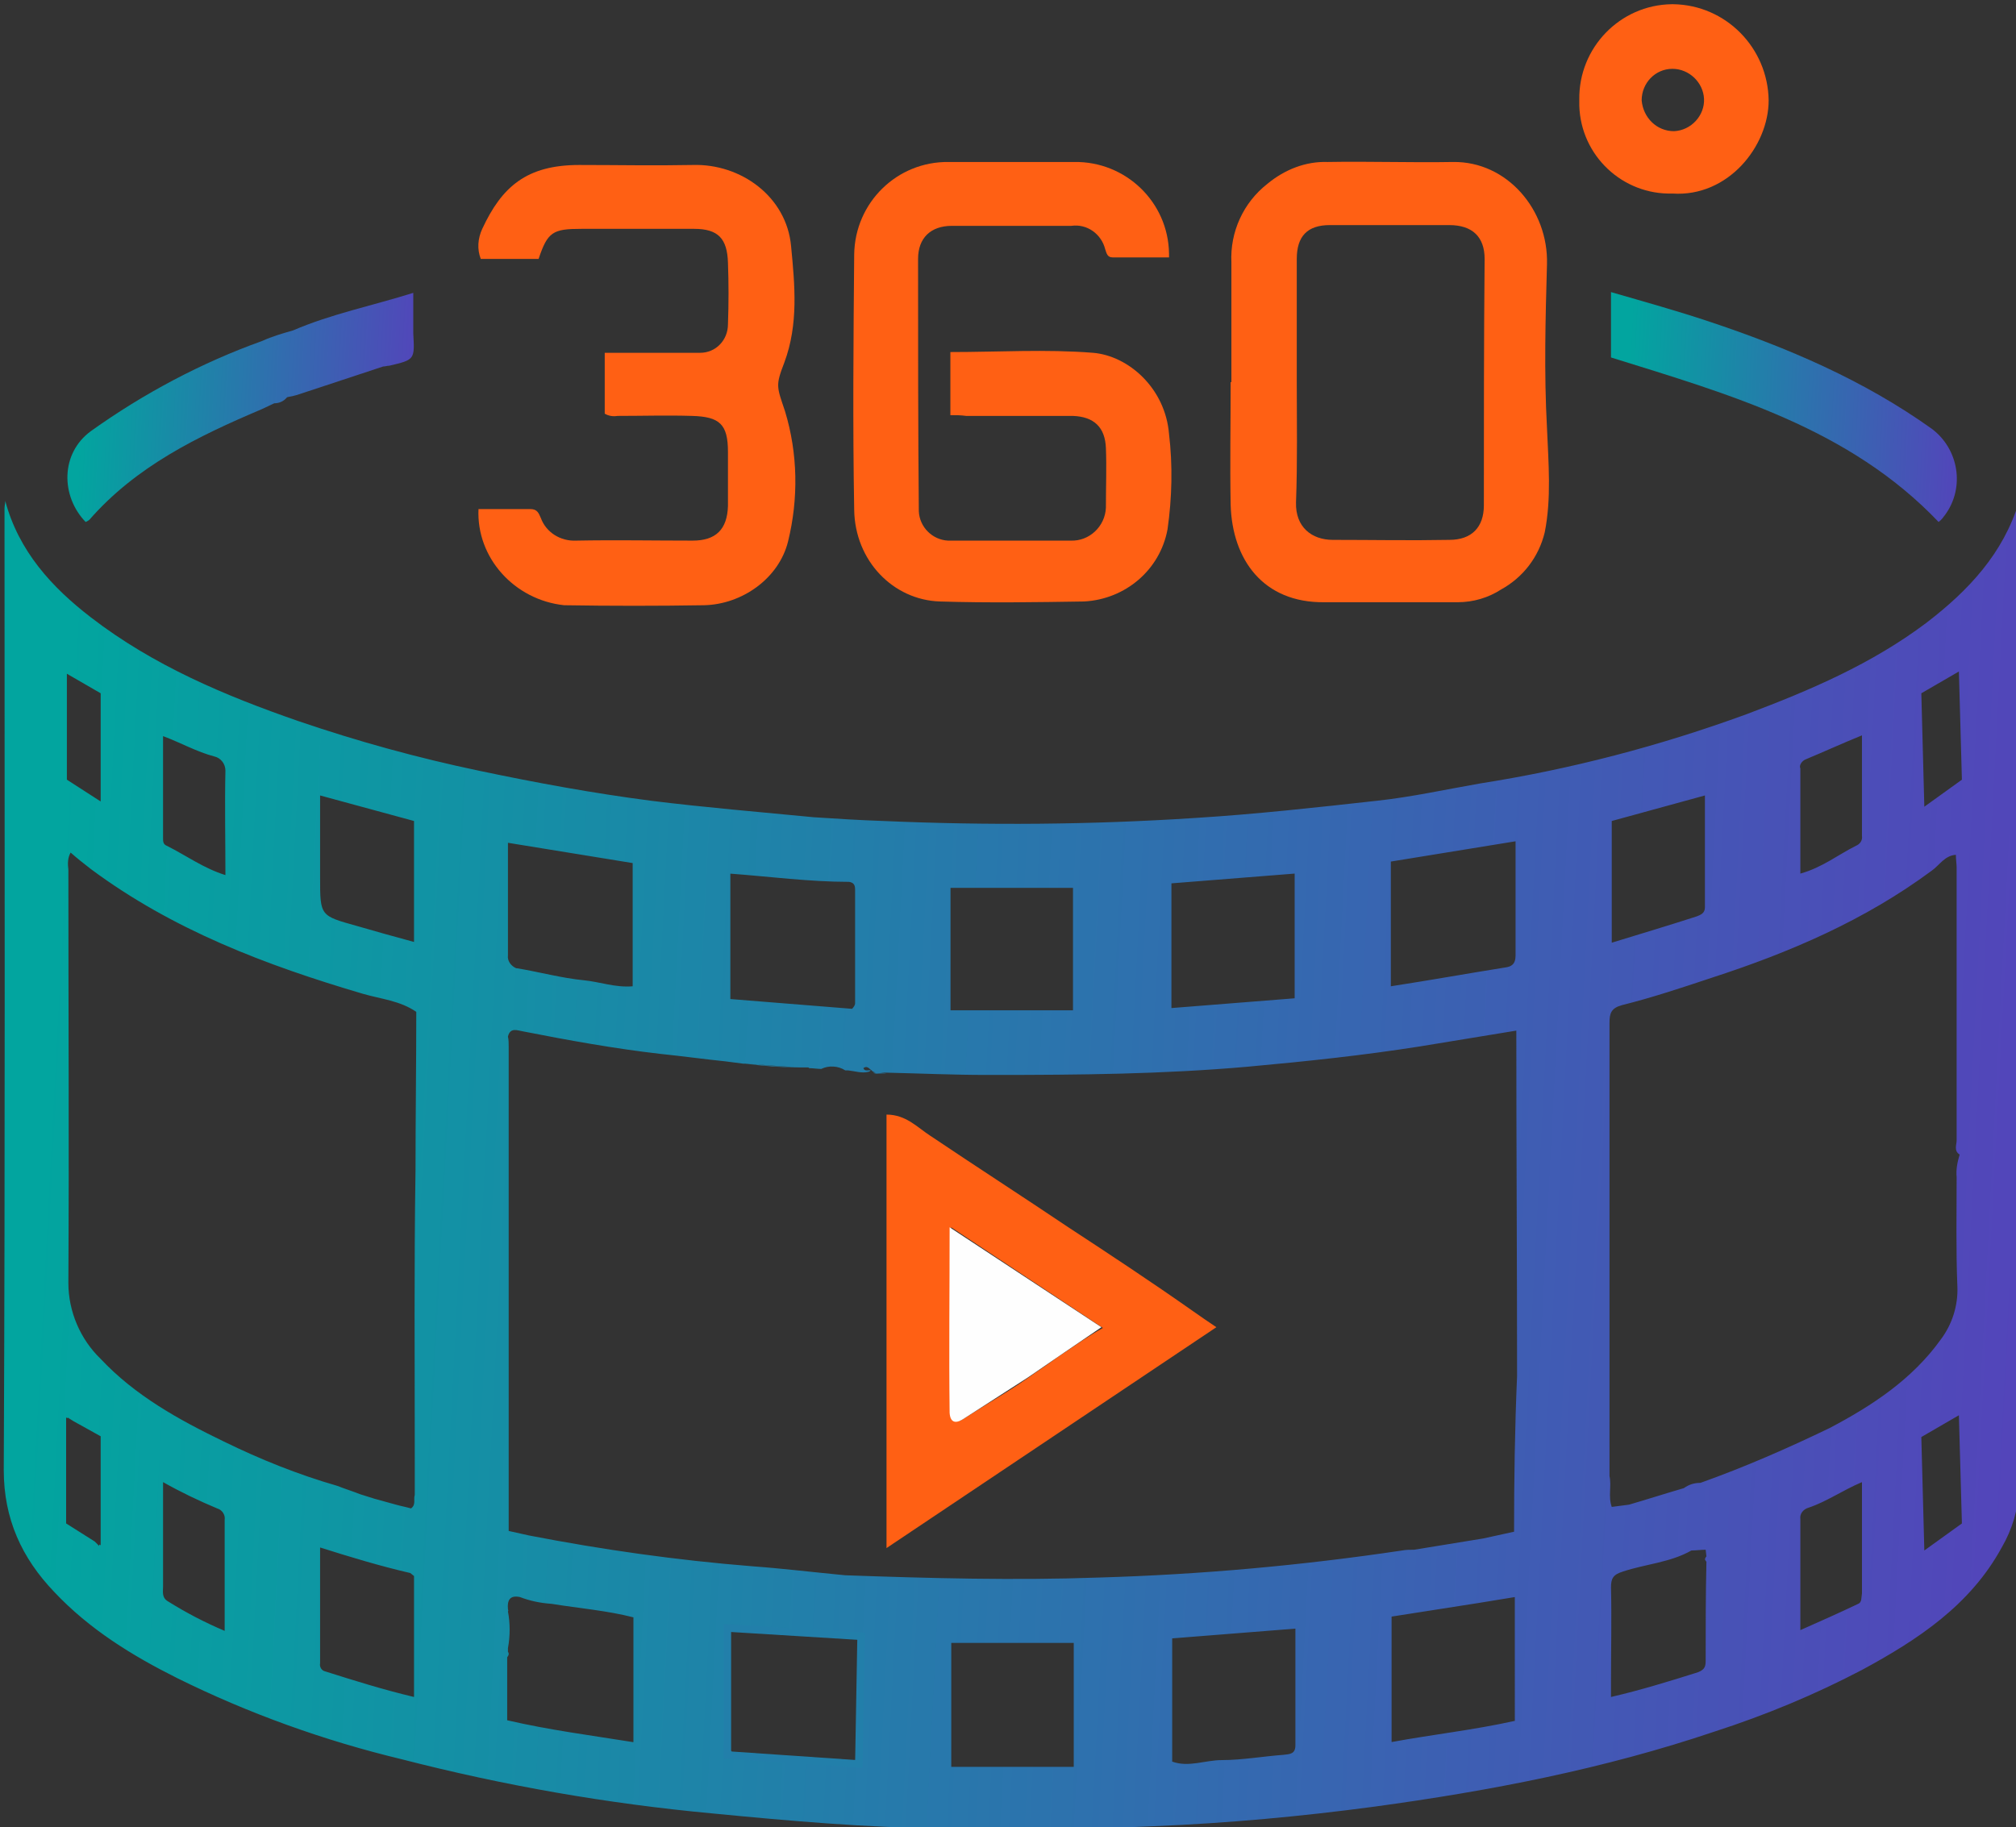 <?xml version="1.0" encoding="utf-8"?>
<!-- Generator: Adobe Illustrator 23.0.2, SVG Export Plug-In . SVG Version: 6.00 Build 0)  -->
<svg version="1.1" id="Layer_1" xmlns="http://www.w3.org/2000/svg" xmlns:xlink="http://www.w3.org/1999/xlink" x="0px" y="0px"
	 viewBox="0 0 268.3 243.2" style="enable-background:new 0 0 268.3 243.2;" xml:space="preserve">
<rect x="0" y="0" width="268.3" height="243.2" fill="#333333" stroke="none"/>
<style type="text/css">
	.st0{fill:#FF6014;}
	.st1{fill:#584192;}
	.st2{fill:url(#Path_10_1_);}
	.st3{fill:url(#Path_11_1_);}
	.st4{fill:url(#Path_12_1_);}
	.st5{fill:#FEFEFE;}
	.st6{fill:none;stroke:#227FAA;}
</style>
<g>
	<g id="Group_2" transform="translate(920.181 161.061)">
		<path id="Path_2" class="st0" d="M-793.7-105.8v-8.4c6.4,0,12.7-0.4,19,0.1c4.7,0.4,9.6,4.7,10.1,10.8c0.5,4.2,0.4,8.5-0.2,12.7
			c-1,5.4-5.6,9.3-11.1,9.6c-6.4,0.1-12.8,0.2-19.2,0c-6.2-0.2-11.3-5.4-11.4-12.2c-0.2-11.3-0.1-22.7,0-34
			c0.1-6.9,5.7-12.4,12.6-12.3c5.6,0,11.1,0,16.7,0c6.8-0.1,12.5,5.3,12.6,12.2c0,0.2,0,0.3,0,0.5c-2.5,0-5,0-7.5,0
			c-0.7,0-0.8-0.5-1-1.1c-0.5-2-2.4-3.4-4.5-3.1c-5.3,0-10.6,0-15.9,0c-2.8,0-4.5,1.6-4.5,4.4c0,11.2,0,22.4,0.1,33.6
			c0.1,2.1,1.8,3.8,3.9,3.9c5.4,0,10.9,0,16.3,0c2.5,0.1,4.6-1.9,4.7-4.4c0-0.1,0-0.2,0-0.3c0-2.5,0.1-5.1,0-7.6
			c-0.1-2.8-1.6-4.2-4.4-4.3c-4.7,0-9.5,0-14.2,0C-792.3-105.8-792.9-105.8-793.7-105.8z"/>
		<path id="Path_3" class="st0" d="M-714.3-104.1c-0.4-7.3-0.2-14.6,0-21.8c0.2-7.2-5.3-13.7-12.5-13.6c-5.6,0.1-11.1-0.1-16.7,0
			c-2.9-0.1-5.7,1-8,2.9c-3.2,2.5-5,6.4-4.8,10.5c0,5.3,0,10.6,0,15.9h-0.1c0,5.4-0.1,10.9,0,16.3c0.2,7.3,4.3,13.1,12.5,13
			c5.9,0,11.8,0,17.7,0c2.1,0,4.1-0.6,5.8-1.7c2.9-1.6,5-4.3,5.8-7.6C-713.7-94.7-714.1-99.4-714.3-104.1z M-722.7-93.8
			c0,2.9-1.6,4.6-4.6,4.6c-5.2,0.1-10.3,0-15.5,0c-2.8,0-5-1.7-4.9-5c0.2-5.4,0.1-10.7,0.1-16.1h0c0-5.4,0-10.8,0-16.3
			c0-3,1.4-4.5,4.4-4.5c5.3,0,10.6,0,15.9,0c3.1,0,4.7,1.6,4.7,4.5C-722.7-115.6-722.7-104.7-722.7-93.8z"/>
		<path id="Path_4" class="st0" d="M-856.5-93.3c2.4,0,4.6,0,6.9,0c0.9,0,1.1,0.5,1.4,1.2c0.7,1.9,2.6,3.1,4.7,3
			c5.2-0.1,10.3,0,15.5,0c3.1,0,4.6-1.5,4.7-4.6c0-2.4,0-4.8,0-7.2c0-3.7-1.1-4.7-4.8-4.8c-3.3-0.1-6.6,0-9.9,0
			c-0.6,0.1-1.2,0-1.7-0.3v-8.1c3,0,5.9,0,8.8,0c1.3,0,2.6,0,3.9,0c2.1,0,3.7-1.7,3.7-3.8c0,0,0,0,0,0c0.1-2.7,0.1-5.5,0-8.2
			c-0.1-3.2-1.3-4.5-4.5-4.5c-5,0-10,0-15,0c-3.8,0-4.5,0.4-5.7,4h-7.7c-0.5-1.3-0.4-2.7,0.2-4c2.6-5.6,5.9-8.5,12.9-8.5
			c5,0,10,0.1,15.1,0c6.4-0.2,12.5,4.2,13.1,10.8c0.5,5.2,1,10.4-0.9,15.5c-1.2,3.1-1,3.2,0.1,6.5c1.7,5.6,1.8,11.6,0.4,17.3
			c-1.2,4.9-6.1,8.4-11.2,8.5c-6.2,0.1-12.4,0.1-18.6,0C-851.7-81.2-856.8-86.8-856.5-93.3z"/>
		<path id="Path_5" class="st0" d="M-697.5-160.5h-0.2c-6.9,0.1-12.4,5.8-12.3,12.7v0.8c0.2,6.7,5.8,11.9,12.4,11.7
			c7.4,0.5,12.8-6.3,12.8-12.4C-684.9-154.7-690.5-160.4-697.5-160.5z M-697.4-143.6c-2.3,0-4.1-1.8-4.3-4.1c0-2.3,1.8-4.2,4.1-4.2
			c2.2,0,4.1,1.8,4.2,4C-693.3-145.7-695.1-143.7-697.4-143.6z"/>
		<path id="Path_6" class="st1" d="M-759.9-18.7l-3.4,0.1C-762.3-19.2-761-19.3-759.9-18.7z"/>
		<path id="Path_7" class="st1" d="M-766.7-18.6c0.3-0.2,0.6-0.6,1.1-0.3C-765.9-18.4-766.4-18.6-766.7-18.6L-766.7-18.6z"/>
		<path id="Path_8" class="st1" d="M-764.4,56.9c0,5.5-0.1,11-0.1,16.5c-0.8-1.2-0.3-2.5-0.4-3.8c-0.1-2.4-0.1-4.8,0-7.1
			c0.2-1.5-1.1-2.6-0.9-4.1C-765.7,57.5-765.6,56.8-764.4,56.9z"/>
		<path id="Path_9" class="st0" d="M-761.5,13.4c-5.4-3.8-11-7.5-16.5-11.1c-6.1-4.1-12.3-8.1-18.4-12.2c-1.7-1.1-3.2-2.8-5.8-2.8
			V45l43.9-29.4C-759.5,14.8-760.5,14.1-761.5,13.4z M-779,19.3c-0.3,0.2-0.6,0.4-1,0.7c-1.1,0.8-2.2,1.5-3.3,2.3
			c-1.7,1.2-3.5,2.3-5.3,3.4c-1.1,0.7-2.1,1.3-3.2,2c-0.2,0.1-0.4,0.3-0.6,0.3c-0.1,0-0.2,0.1-0.3,0.1c-0.1,0-0.2,0-0.3,0
			c0,0,0,0,0,0c0,0,0,0,0,0h0c0,0,0,0,0,0c0,0-0.1,0-0.2,0c0,0-0.1-0.1-0.1-0.1c0,0,0,0-0.1-0.1c0,0,0,0,0,0c0,0-0.1-0.1-0.1-0.2
			c0-0.1-0.1-0.1-0.1-0.2c0,0,0,0,0,0c0-0.1,0-0.3,0-0.5v0c-0.1-8.1,0-16.2,0-24.7l20.2,13.4C-775.4,16.8-777.2,18.1-779,19.3z"/>
		<g id="Group_1" transform="translate(913.719 458.42)">
			
				<linearGradient id="Path_10_1_" gradientUnits="userSpaceOnUse" x1="-1993.327" y1="-86.898" x2="-1991.843" y2="-86.948" gradientTransform="matrix(46.112 0 0 -30.495 90092.461 -3215.768)">
				<stop  offset="0" style="stop-color:#02A59F"/>
				<stop  offset="1" style="stop-color:#7D13C8"/>
			</linearGradient>
			<path id="Path_10" class="st2" d="M-1782.1-570.8c-0.3,0-0.5,0.1-0.8,0.1l-11.5,3.8l-0.4,0.1c-0.3,0.1-0.6,0.1-0.9,0.2
				c-0.4,0.5-1,0.8-1.7,0.8c-0.6,0.3-1.1,0.5-1.7,0.8c-8.5,3.6-16.7,7.6-22.9,14.7c-0.1,0.1-0.3,0.2-0.5,0.3
				c-3.3-3.4-3.4-9.1,0.7-12.1c7-5,14.7-9.1,22.8-12l0,0c1.3-0.6,2.7-1,4.1-1.4c5.1-2.2,10.6-3.3,16-5v5.4
				C-1778.7-571.6-1778.7-571.6-1782.1-570.8z"/>
			
				<linearGradient id="Path_11_1_" gradientUnits="userSpaceOnUse" x1="-1996.264" y1="-78.759" x2="-1994.78" y2="-78.809" gradientTransform="matrix(268.281 0 0 -177.058 533734.188 -14413.402)">
				<stop  offset="0" style="stop-color:#02A59F"/>
				<stop  offset="1" style="stop-color:#7D13C8"/>
			</linearGradient>
			<path id="Path_11" class="st3" d="M-1717.7-476.7c0.3,0.2,0.7,0.1,1.1,0.1c0.2,0,0.4,0,0.7,0
				C-1716.5-476.7-1717.1-476.7-1717.7-476.7z M-1565.1-549.8c0-1,0-2-0.1-2.9c-2.1,6.9-6.7,11.8-12.3,16.1c-7.3,5.5-15.5,9-24,12.2
				c-11.5,4.2-23.3,7.3-35.4,9.2c-4.6,0.8-9.1,1.8-13.7,2.3c-8.1,0.9-16.2,1.8-24.3,2.3c-13.8,0.9-27.6,1-41.4,0.4
				c-3.1-0.1-6.2-0.3-9.3-0.5c-7.2-0.7-14.5-1.3-21.7-2.2c-7.7-1-15.3-2.4-22.9-4c-8.1-1.7-16.1-3.9-24-6.6
				c-9.8-3.4-19.3-7.4-27.6-13.8c-5.2-4-9.6-8.8-11.4-15.5c0,0.3-0.1,0.7-0.1,1c0,0.3,0,0.7,0,1c0,42.3,0.1,84.7-0.1,127
				c0,6.5,2.4,11.7,6.7,16.2c4.7,5,10.4,8.5,16.4,11.5c9.5,4.7,19.5,8.3,29.9,10.8c13.6,3.5,27.3,5.9,41.3,7.2
				c10.3,1,20.5,1.9,30.8,2c9.3,0.4,18.7,0.1,28-0.3c9.8-0.4,19.6-1.3,29.3-2.6c15.4-2.1,30.5-5,45.3-10c6.8-2.2,13.3-4.9,19.6-8.2
				c7.4-4,14.4-8.6,18.6-16.3c1.4-2.4,2.2-5.1,2.3-7.8v-50.9c0-0.3-0.1-0.5-0.1-0.8l0-0.8c0-0.5,0.1-1,0.1-1.4
				C-1565.1-500-1565.1-524.9-1565.1-549.8z M-1791.3-513.6l12.5,3.4v8l0,8.1c-2.6-0.7-5.1-1.4-7.5-2.1c-5-1.4-5-1.3-5-6.5V-513.6z
				 M-1812.2-521.5c2.4,0.9,4.5,2.1,6.8,2.7c0.9,0.2,1.5,1,1.5,1.9c-0.1,4.6,0,9.2,0,13.9c-2.9-0.9-5.2-2.6-7.8-3.9
				c-0.5-0.2-0.5-0.6-0.5-1V-521.5z M-1825-529.8l4.5,2.6v14.4l-4.5-2.9V-529.8z M-1820.5-413.8l-0.2-0.1v0.2
				c-0.2-0.2-0.4-0.4-0.6-0.6l-3.8-2.4v-14.1l0.2,0.1v-0.1c0.3,0.2,0.5,0.3,0.8,0.5l3.6,2V-413.8z M-1804-402.4
				c-2.6-1.1-5.1-2.4-7.5-3.9c-0.9-0.5-0.7-1.3-0.7-2c0-3.4,0-6.7,0-10.1v-3.8c2.3,1.3,4.8,2.5,7.2,3.5c0.7,0.2,1.1,0.9,1,1.5
				C-1804-412.4-1804-407.6-1804-402.4z M-1778.8-393.6c-4.2-1-8-2.2-11.8-3.4c-0.5-0.1-0.8-0.6-0.7-1.1v-15.4
				c4.1,1.3,8.1,2.5,12,3.4l0.5,0.4V-393.6z M-1778.7-425v2.9c0,0.5,0,1.1,0,1.6c-0.2,0.6,0.2,1.3-0.5,1.8c-0.7-0.2-1.3-0.3-2-0.5
				l-2.9-0.8l-1.9-0.6c-1-0.4-2-0.7-3-1.1c-5.2-1.5-10.2-3.5-15.1-5.9c-6-2.9-11.8-6.1-16.4-11c-2.7-2.6-4.3-6.3-4.3-10.1
				c0.1-18.3,0-36.7,0-55c-0.1-0.8-0.1-1.6,0.3-2.3c0.9,0.8,1.8,1.5,2.7,2.2c10.9,8.1,23.3,12.8,36.2,16.6c2.4,0.7,4.9,0.9,7.1,2.4
				c0,7-0.1,14-0.1,21C-1778.8-450.9-1778.7-438-1778.7-425z M-1593.6-518.4c2.4-1,4.8-2.1,7.5-3.2h0c0,4.6,0,9,0,13.4
				c0.1,0.6-0.3,1.1-0.8,1.3c-2.4,1.2-4.5,2.9-7.4,3.7c0-4.8,0-9.4,0-14C-1594.5-517.6-1594.1-518.2-1593.6-518.4z M-1619.4-510.2
				l12.4-3.4c0,5.2,0,10,0,14.9c0,0.8-0.6,1-1.1,1.2c-3.7,1.2-7.4,2.3-11.3,3.5V-510.2z M-1678-501.9l16.4-1.3v16.6l-16.4,1.3
				V-501.9z M-1707.4-501.3h16.3v16.3h-16.3V-501.3z M-1736.8-503.2c5.4,0.4,10.6,1.1,15.9,1.1c0.6,0.1,0.8,0.4,0.8,1
				c0,5.1,0,10.1,0,15.2c0,0.2-0.2,0.5-0.4,0.7l-16.2-1.3V-503.2z M-1766.3-492.3c0-4.9,0-9.8,0-15l16.6,2.7v16.4
				c-2.3,0.2-4.4-0.6-6.5-0.8c-3-0.3-5.9-1.1-8.9-1.6c0,0-0.1,0-0.1,0C-1765.9-490.9-1766.4-491.6-1766.3-492.3z M-1749.7-387.6
				c-5.6-0.9-11.1-1.6-16.7-2.9v-8.4c0,0,0,0,0,0c0.1-0.1,0.2-0.3,0.2-0.4c0-0.1,0-0.2-0.1-0.3l0-0.5c0.3-1.6,0.3-3.3,0-4.9
				c0.1-0.1,0-0.2,0-0.3c-0.1-1.1,0.2-1.9,1.6-1.6c1.3,0.5,2.7,0.8,4.2,0.9c3.7,0.6,7.4,0.9,10.9,1.8V-387.6z M-1719.8-388.8
				c0,1.3,0.4,2.6-0.4,3.8c-2.4,0.2-4.9,0.2-7.3,0c-2.4-0.3-4.9-0.7-7.3-0.8c-1.8,0-2.3-0.8-2.2-2.5c0.1-3.6,0-7.1,0.1-10.7
				c-0.1-1.2-0.1-2.5,0.3-3.7c5.4,0.3,10.7,1.1,16.1,1.1c0.1,0.1,0.2,0.1,0.3,0.1c1.2-0.2,1.2,0.6,1.3,1.5c0.2,1.5-1.1,2.5-0.9,4.1
				C-1719.7-393.6-1719.7-391.2-1719.8-388.8z M-1691-384.3h-16.3v-16.5h16.3V-384.3z M-1663.1-385.9c-2.7,0.2-5.5,0.7-8.2,0.7
				c-2.2,0-4.4,1-6.6,0.2l0-16.4l16.4-1.3c0,5.3,0,10.4,0,15.5C-1661.5-386-1662.2-386-1663.1-385.9z M-1632.4-390.4
				c-5.4,1.2-10.9,1.8-16.3,2.8v-16.7l11.5-1.8l4.9-0.8V-390.4z M-1632.4-415.6l-4.1,0.9l-9.2,1.5c-0.5,0-1.1,0-1.6,0.1
				c-13.4,2-26.8,3.2-40.3,3.6c-11.3,0.4-22.5,0.1-33.8-0.3c-4.2-0.4-8.3-0.9-12.4-1.2c-10-0.8-19.9-2.2-29.7-4.1l-2.7-0.6v-2.9
				c0-20.5,0-41,0-61.5c0-0.5,0-1-0.1-1.4c0.3-1.3,1.3-0.8,2-0.7c6.1,1.2,12.2,2.3,18.3,3c2.9,0.3,5.8,0.7,8.7,1
				c0.8,0.1,1.5,0.2,2.3,0.3c0.1,0,0.2,0,0.3,0c2.3,0.3,4.7,0.5,7.1,0.5c0.1,0,0.2,0,0.2,0c0.3,0,0.7,0,1,0c0.1,0,0.1,0,0.2,0.1
				c0.5,0,1.1,0.1,1.6,0.1c1-0.5,2.3-0.4,3.2,0.2c0.1,0,0.2,0,0.4,0c0.9,0.1,1.8,0.4,2.6,0.2c0.1,0,0.3-0.1,0.4-0.2
				c-0.3-0.1-0.8,0.2-1-0.3c0.5-0.4,0.8,0.1,1.1,0.3c0.1,0.1,0.2,0.2,0.3,0.2c0.3,0.2,0.7,0.1,1.1,0.1c0.2,0,0.4,0,0.7,0
				c4.4,0.1,8.8,0.3,13.2,0.3c0.3,0,0.7,0,1,0c11.3,0,22.5-0.1,33.8-1.1c7.7-0.7,15.3-1.5,22.9-2.7c4.3-0.7,8.5-1.4,12.8-2.1
				c0,15.3,0.1,30.6,0.1,46C-1632.3-429.4-1632.4-422.5-1632.4-415.6z M-1633.6-490.7c-5,0.8-10,1.7-15.2,2.5v-16.6l16.6-2.7
				c0,5.2,0,10.2,0,15.2C-1632.2-491.1-1632.8-490.8-1633.6-490.7z M-1606.9-398.6c0,0.8,0,1.3-1,1.7c-3.8,1.2-7.7,2.4-11.6,3.3
				c0-0.7,0-1.4,0-2.1c0-4.2,0.1-8.4,0-12.5c0-1.2,0.3-1.7,1.6-2.1c3-1,6.3-1.2,9.1-2.8c0.6,0,1.3-0.1,1.9-0.1l0.1,0.9
				c0,0-0.1,0.1-0.1,0.1c0,0.1-0.1,0.2-0.1,0.2c0,0.1,0.1,0.3,0.2,0.4C-1606.9-407.3-1606.9-403-1606.9-398.6z M-1586.6-406
				c-2.5,1.2-5,2.3-7.7,3.5c0-5.2,0-10,0-14.8c-0.1-0.7,0.4-1.3,1.1-1.5c2.4-0.8,4.5-2.3,7.1-3.4c0,5.1,0,9.9,0,14.8
				C-1586.2-406.8-1586.1-406.2-1586.6-406z M-1590.4-429.4c-5.6,2.7-11.3,5.2-17.2,7.3c-0.8,0-1.5,0.2-2.2,0.7
				c-2.4,0.7-4.9,1.5-7.3,2.2l-2.3,0.3c-0.5-1.4,0-2.8-0.3-4.1c0-2.8,0-5.5,0-8.2v-3.3c0-0.3,0-0.7,0-1c0-15.9,0-31.9,0-47.8
				c0-1.3,0.2-2,1.7-2.4c4-1,7.9-2.3,11.8-3.6c10.5-3.4,20.5-7.7,29.4-14.3c1-0.7,1.7-2,3.2-2.1c0,0.7,0.1,1.2,0.1,1.7
				c0,12.1,0,24.2,0,36.3c0,0.6-0.4,1.4,0.4,1.9c-0.3,1-0.5,2-0.4,3c0,4.9-0.1,9.7,0.1,14.6c0.1,2.5-0.7,5-2.2,7
				C-1579.4-435.9-1584.7-432.4-1590.4-429.4z M-1577.8-413.1l-0.4-15.1l5-2.9l0.4,14.4L-1577.8-413.1z M-1577.8-512.1l-0.4-15.1
				l5-2.9l0.4,14.4L-1577.8-512.1z M-1721-477c0.9,0.1,1.8,0.4,2.6,0.2L-1721-477z M-1727.7-477.4c-2.4-0.1-4.7-0.3-7.1-0.5
				L-1727.7-477.4z"/>
			
				<linearGradient id="Path_12_1_" gradientUnits="userSpaceOnUse" x1="-1993.323" y1="-86.868" x2="-1991.839" y2="-86.918" gradientTransform="matrix(46.061 0 0 -30.593 90196.57 -3223.296)">
				<stop  offset="0" style="stop-color:#02A59F"/>
				<stop  offset="1" style="stop-color:#7D13C8"/>
			</linearGradient>
			<path id="Path_12" class="st4" d="M-1619.5-571.9v-8.7c4.5,1.3,8.8,2.5,13,3.9c10.5,3.5,20.6,7.8,29.7,14.3
				c3.6,2.7,4.4,7.8,1.8,11.4c-0.3,0.4-0.5,0.7-0.9,1C-1587.8-562.5-1603.8-567-1619.5-571.9z"/>
		</g>
		<path id="Path_13" class="st5" d="M-773.6,15.6c-3.4,2.3-6.6,4.5-9.8,6.7c-2.8,1.8-5.6,3.6-8.4,5.4c-1,0.7-1.9,0.8-2-0.7
			c-0.1-8.1,0-16.2,0-24.7L-773.6,15.6z"/>
	</g>
	<path id="Path_18" class="st6" d="M96.8,216.7v16.9l17.5,1.2l0.3-17L96.8,216.7z"/>
</g>
</svg>
